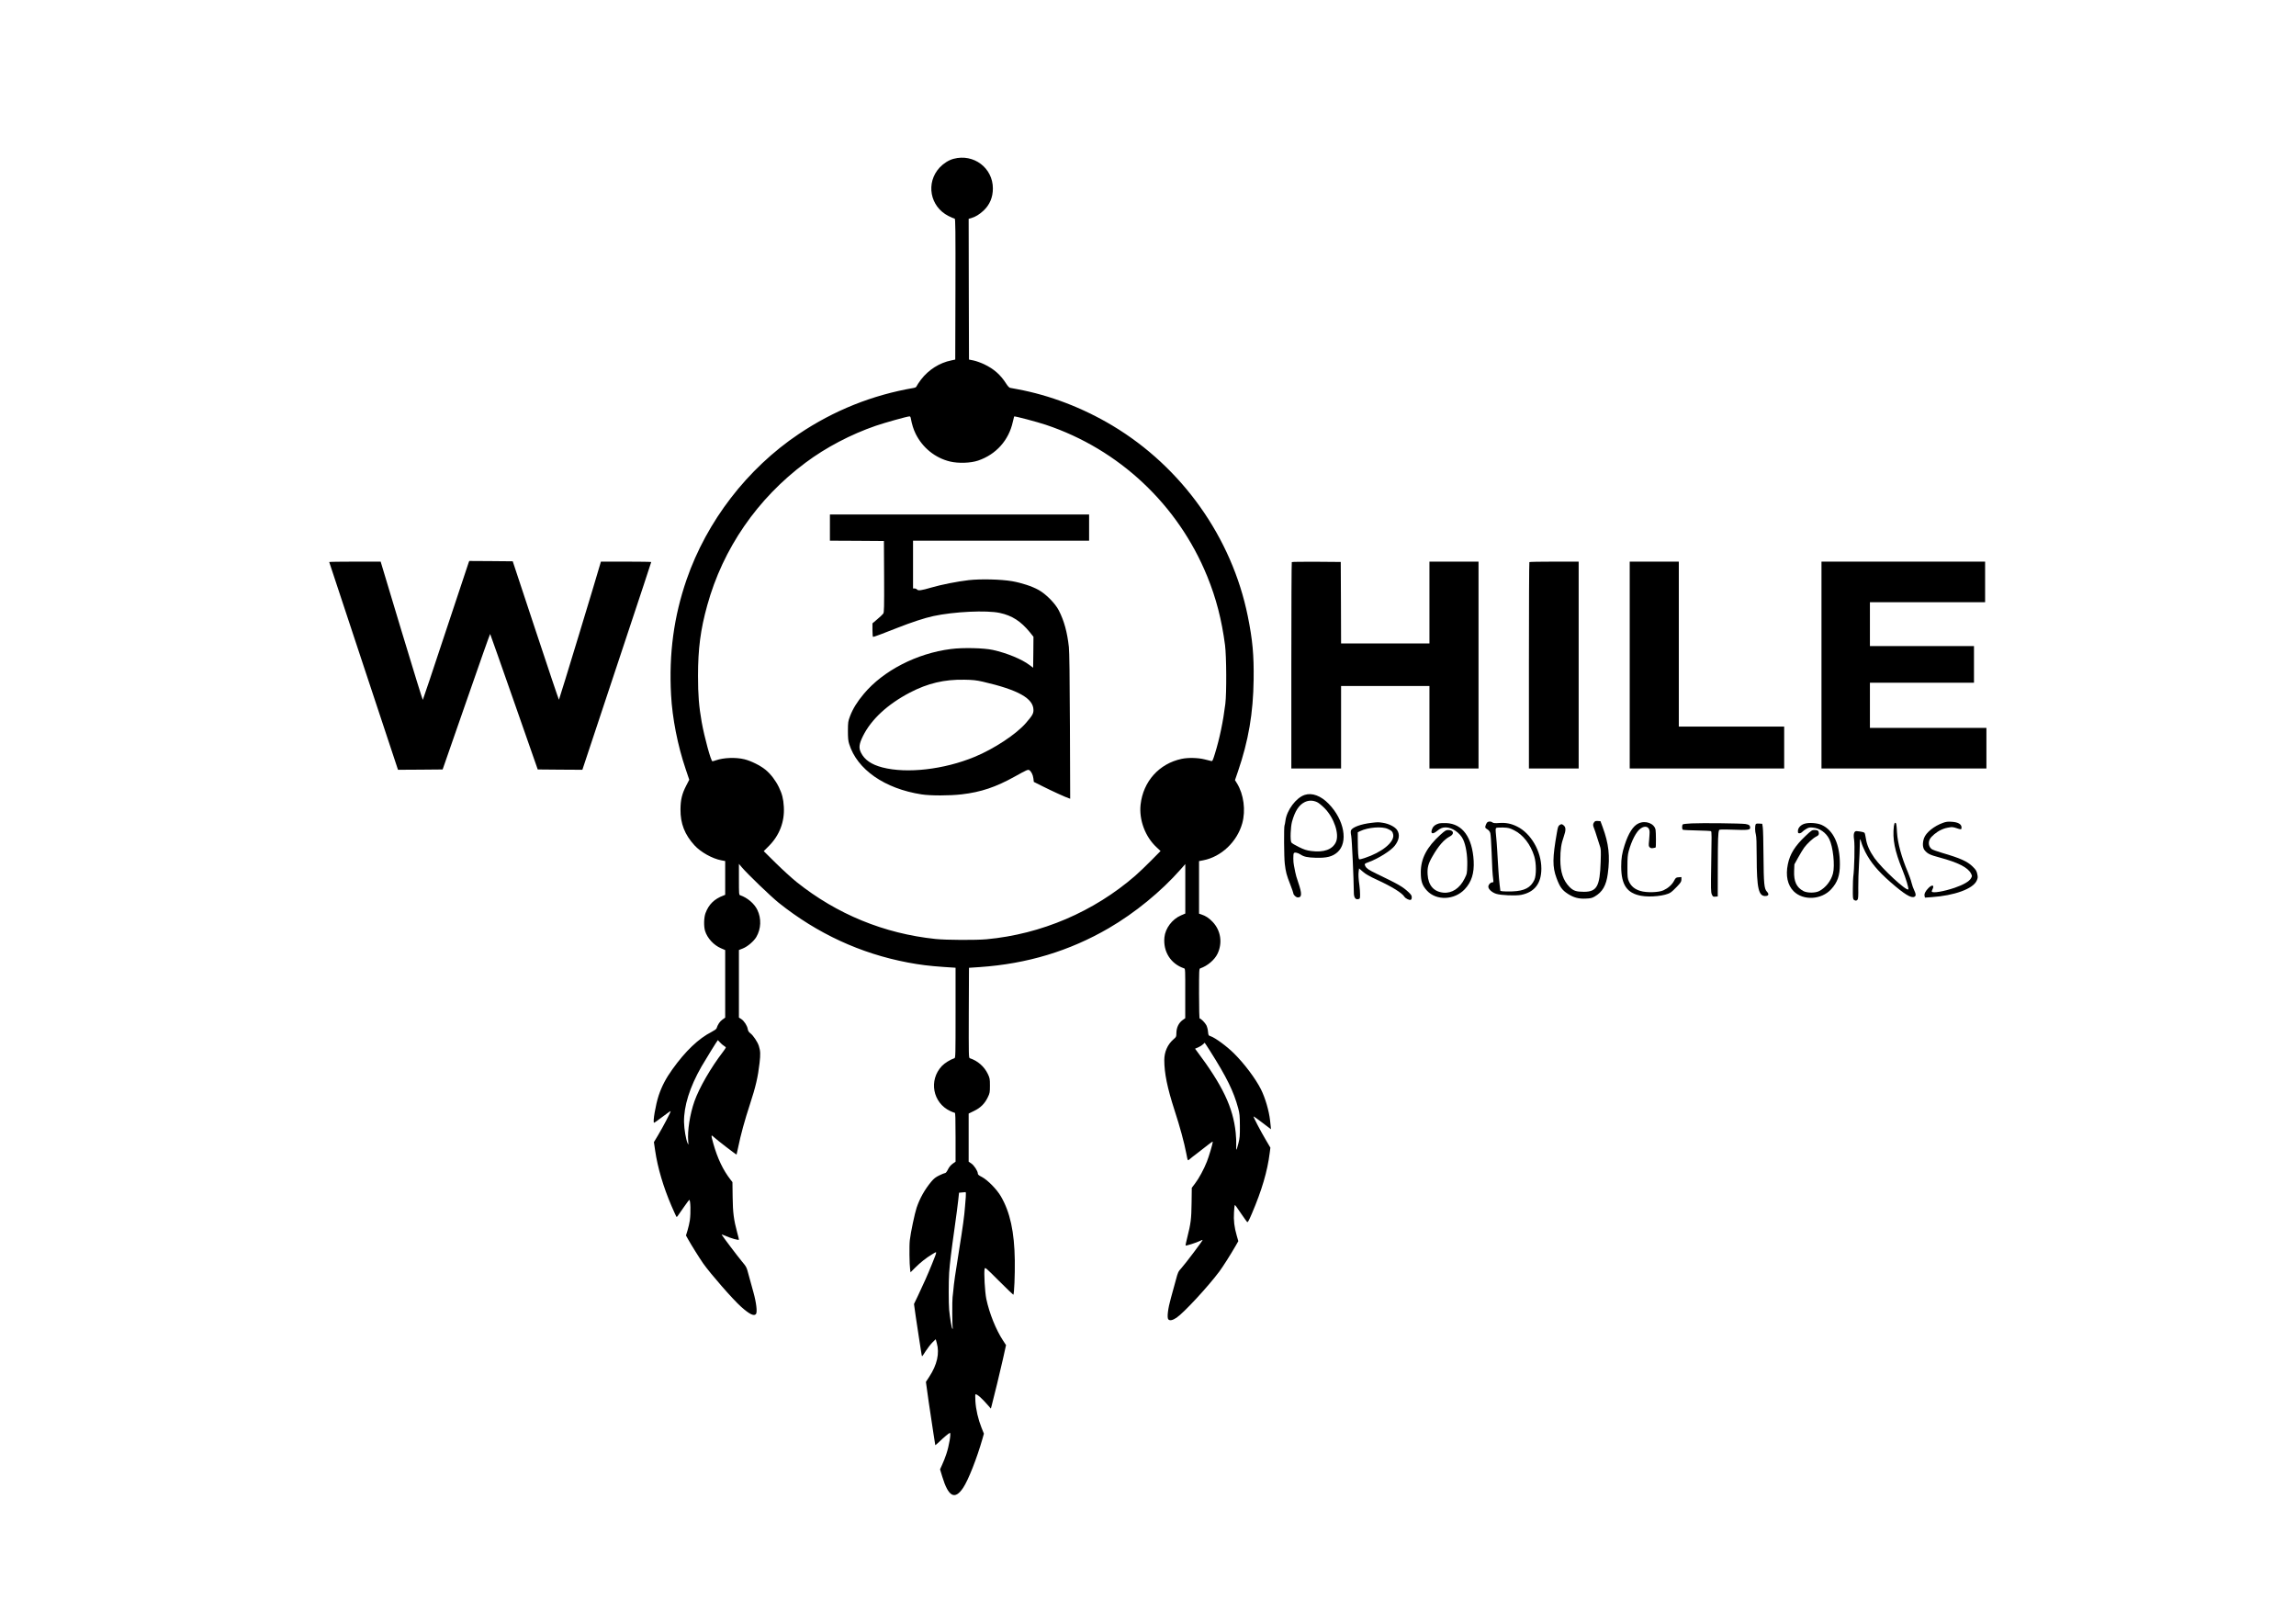 <?xml version="1.0" standalone="no"?>
<!DOCTYPE svg PUBLIC "-//W3C//DTD SVG 20010904//EN"
 "http://www.w3.org/TR/2001/REC-SVG-20010904/DTD/svg10.dtd">
<svg version="1.0" xmlns="http://www.w3.org/2000/svg"
 width="3508pt" height="2480pt" viewBox="0 0 3508 2480"
 preserveAspectRatio="xMidYMid meet">

<g transform="translate(0,2480) scale(0.1,-0.1)"
fill="#000000" stroke="none">
<path d="M14570 22374 c-76 -20 -152 -69 -214 -134 -215 -233 -148 -597 136
-740 44 -22 87 -40 94 -40 12 0 14 -163 12 -1077 l-3 -1076 -61 -13 c-180 -36
-350 -145 -463 -294 -33 -44 -62 -88 -66 -99 -4 -14 -18 -22 -43 -27 -633
-108 -1222 -344 -1759 -705 -785 -527 -1404 -1330 -1713 -2224 -195 -566 -271
-1129 -237 -1760 19 -356 100 -771 223 -1134 l55 -163 -46 -89 c-65 -125 -87
-217 -88 -364 -2 -216 64 -385 214 -549 95 -104 272 -203 410 -229 l59 -11 0
-258 0 -258 -27 -11 c-139 -52 -224 -135 -273 -267 -26 -68 -29 -204 -7 -275
35 -110 131 -215 242 -263 l65 -28 0 -516 0 -516 -43 -31 c-39 -27 -69 -72
-90 -135 -4 -10 -37 -33 -74 -52 -199 -101 -400 -292 -600 -572 -98 -136 -162
-259 -209 -399 -47 -143 -93 -409 -71 -417 3 -2 61 39 128 90 67 51 123 91
126 88 7 -6 -118 -244 -196 -374 l-60 -100 19 -130 c38 -261 125 -555 250
-846 38 -87 72 -161 75 -165 4 -3 12 1 18 11 7 9 48 68 92 132 44 64 83 116
86 116 20 0 25 -195 9 -313 -6 -41 -22 -109 -35 -153 l-24 -78 31 -56 c55 -98
171 -283 231 -370 113 -160 453 -550 581 -664 125 -112 196 -147 226 -111 23
28 6 175 -39 335 -23 80 -56 199 -73 265 -31 119 -33 121 -107 210 -63 76
-281 364 -304 402 -4 7 21 -1 55 -16 87 -39 208 -73 208 -58 0 7 -11 53 -25
102 -54 201 -68 306 -71 548 l-3 228 -29 37 c-114 146 -199 325 -263 551 -38
136 -37 143 9 99 42 -40 342 -271 346 -266 1 2 13 53 25 113 39 191 98 407
181 660 86 262 121 413 145 624 16 138 14 184 -11 264 -20 61 -85 158 -128
191 -25 19 -36 36 -41 65 -9 53 -56 125 -99 153 l-36 23 0 516 0 516 61 24
c71 28 167 110 205 175 73 125 79 282 16 413 -46 97 -154 188 -264 225 -17 5
-18 26 -18 242 l0 237 41 -49 c94 -110 443 -446 567 -546 588 -469 1248 -775
1972 -912 184 -35 332 -53 548 -68 l182 -12 0 -688 c0 -647 -1 -689 -17 -694
-64 -21 -149 -74 -192 -119 -205 -217 -140 -564 129 -689 30 -14 61 -26 68
-26 9 0 12 -81 12 -373 l0 -374 -44 -31 c-30 -22 -54 -51 -72 -87 -15 -31 -33
-55 -42 -55 -8 0 -48 -16 -88 -35 -58 -28 -85 -49 -126 -98 -98 -118 -174
-252 -223 -397 -28 -83 -91 -380 -104 -495 -10 -81 -6 -375 5 -451 l6 -41 71
71 c83 82 163 146 260 205 81 49 81 62 -3 -149 -66 -163 -130 -308 -216 -488
l-59 -123 26 -187 c15 -103 37 -245 48 -317 12 -71 27 -167 33 -213 6 -45 14
-82 17 -82 3 1 29 37 56 81 28 43 73 102 101 130 l51 50 16 -58 c45 -158 5
-332 -115 -516 l-51 -78 42 -302 c24 -166 56 -382 72 -479 16 -97 29 -180 29
-185 0 -4 28 20 63 53 65 64 150 134 161 134 20 0 -13 -200 -55 -323 -16 -49
-44 -121 -63 -161 l-33 -73 34 -112 c93 -308 192 -361 319 -170 80 120 209
449 294 745 l23 82 -37 92 c-51 128 -85 276 -93 403 -3 59 -3 107 1 107 30 0
97 -60 199 -177 l36 -42 11 39 c34 126 135 544 175 723 l46 208 -46 70 c-107
163 -208 412 -255 634 -22 105 -39 407 -26 461 7 27 14 21 221 -186 118 -118
216 -212 218 -210 13 14 25 306 22 525 -6 435 -72 738 -213 979 -61 106 -203
250 -289 295 -48 24 -63 37 -63 54 0 37 -58 125 -100 153 l-40 27 0 367 0 368
84 41 c99 48 163 112 210 211 29 60 31 73 31 175 0 103 -2 114 -32 178 -54
113 -155 202 -276 241 -16 5 -17 45 -15 693 l3 688 165 11 c722 50 1368 244
1970 594 402 234 801 561 1098 898 l72 82 0 -378 0 -378 -67 -29 c-133 -57
-238 -196 -252 -334 -22 -220 97 -407 302 -475 16 -5 17 -32 16 -383 l0 -378
-42 -30 c-57 -42 -91 -111 -93 -192 -1 -62 -2 -64 -48 -104 -88 -78 -137 -190
-137 -314 0 -201 46 -424 157 -768 84 -257 146 -488 179 -657 23 -120 21 -117
53 -88 15 14 65 53 112 88 47 35 120 92 163 127 42 35 77 57 77 50 0 -26 -59
-225 -90 -303 -45 -115 -123 -259 -181 -334 l-50 -66 -3 -229 c-3 -246 -12
-318 -67 -534 -16 -63 -27 -116 -25 -119 7 -7 173 46 219 70 22 11 41 18 42
16 6 -6 -267 -368 -324 -430 -50 -55 -54 -64 -86 -185 -19 -71 -53 -193 -75
-273 -45 -159 -62 -298 -40 -325 21 -25 65 -17 127 25 109 73 476 469 653 705
54 73 168 252 249 392 l41 72 -24 84 c-37 126 -50 235 -42 355 3 58 8 108 11
110 6 6 12 -1 108 -143 38 -55 74 -106 81 -113 10 -11 25 15 74 130 151 354
237 645 272 927 l10 78 -70 119 c-76 128 -194 353 -188 359 2 2 51 -32 108
-76 58 -45 117 -90 132 -100 l27 -20 -4 43 c-3 24 -7 66 -10 93 -16 145 -75
346 -140 475 -83 164 -252 389 -411 547 -112 111 -287 239 -358 263 -32 10
-34 14 -39 69 -2 31 -14 76 -25 98 -20 39 -83 103 -102 103 -6 0 -10 143 -10
380 0 354 1 381 18 386 110 37 220 130 265 225 78 165 49 354 -74 484 -54 58
-109 94 -171 114 l-38 13 0 401 0 402 63 12 c276 53 518 282 597 565 55 199
23 442 -80 610 l-31 50 45 131 c162 473 234 895 240 1407 5 374 -16 604 -89
965 -243 1203 -1006 2277 -2068 2913 -457 273 -958 465 -1457 557 -47 9 -95
18 -107 20 -14 3 -37 28 -59 63 -88 138 -188 226 -339 298 -49 23 -121 49
-160 57 l-70 14 -3 1075 -2 1075 42 12 c62 18 125 57 186 114 95 90 142 203
142 338 0 314 -293 535 -600 453z m-656 -3956 c21 -109 42 -175 76 -245 105
-213 299 -370 527 -424 127 -30 313 -24 428 15 274 93 469 311 530 593 10 43
19 79 20 81 7 8 350 -83 485 -128 1118 -374 2019 -1220 2465 -2315 136 -333
221 -662 272 -1050 22 -173 25 -726 5 -895 -33 -269 -88 -534 -159 -763 -33
-107 -39 -118 -57 -113 -12 3 -57 14 -101 25 -98 25 -251 29 -350 8 -345 -73
-588 -344 -628 -698 -26 -234 70 -492 244 -653 l61 -57 -143 -145 c-79 -80
-189 -185 -244 -233 -634 -550 -1434 -892 -2270 -970 -162 -15 -617 -13 -780
4 -786 82 -1508 378 -2125 871 -74 60 -217 190 -318 290 l-183 181 79 79 c162
163 242 372 228 599 -7 123 -26 196 -76 300 -51 104 -124 199 -202 264 -79 65
-219 135 -322 161 -131 33 -319 26 -437 -15 -23 -8 -47 -15 -54 -15 -22 0
-122 364 -164 600 -42 239 -56 410 -56 705 0 414 38 707 141 1077 239 867 765
1631 1501 2179 313 234 691 432 1073 564 141 48 479 143 517 144 7 1 15 -9 17
-21z m-2913 -9543 c17 -19 44 -43 60 -52 16 -10 29 -21 29 -26 0 -5 -20 -34
-43 -65 -188 -245 -364 -551 -437 -757 -69 -196 -109 -453 -95 -609 5 -60 5
-60 -10 -29 -25 55 -52 214 -54 320 -4 244 86 533 266 848 52 91 246 405 251
405 1 0 16 -16 33 -35z m7485 -127 c257 -405 363 -622 432 -878 22 -83 25
-116 26 -270 1 -153 -2 -186 -23 -268 -13 -51 -26 -94 -30 -96 -3 -2 -5 29 -3
71 2 41 -1 126 -8 189 -40 387 -201 724 -597 1251 l-24 32 49 21 c28 12 60 33
73 46 12 13 24 24 25 24 1 0 38 -55 80 -122z m-3730 -2235 c-4 -43 -9 -109
-12 -148 -9 -132 -35 -320 -89 -655 -60 -370 -81 -518 -90 -630 -4 -41 -9 -86
-11 -100 -7 -39 -5 -445 2 -464 3 -9 2 -16 -4 -16 -10 0 -38 162 -50 290 -9
99 -9 438 0 568 11 148 32 323 83 682 24 173 50 365 56 427 l12 112 46 4 c25
2 50 4 54 5 5 1 6 -33 3 -75z"/>
<path d="M12680 16740 l0 -200 413 -2 412 -3 3 -543 c2 -478 0 -545 -13 -566
-9 -13 -50 -52 -91 -86 l-74 -63 0 -103 c0 -59 4 -104 10 -104 14 0 177 61
370 138 207 82 419 152 550 180 315 68 815 92 1016 48 187 -40 320 -126 458
-294 l56 -70 -2 -236 -3 -237 -55 41 c-117 89 -348 184 -561 231 -137 30 -456
38 -640 14 -522 -66 -1034 -330 -1331 -685 -101 -120 -168 -229 -210 -339 -31
-82 -32 -93 -33 -226 0 -109 4 -153 19 -200 120 -390 542 -684 1107 -771 136
-21 428 -21 614 1 293 34 521 111 810 272 178 99 202 110 220 98 31 -19 57
-71 64 -128 l6 -52 140 -70 c133 -67 347 -165 395 -180 l21 -7 -4 1104 c-3
767 -8 1136 -16 1213 -25 228 -73 402 -154 560 -54 106 -197 251 -308 312 -99
56 -258 108 -405 134 -169 29 -482 37 -665 16 -178 -21 -415 -68 -570 -113
-153 -45 -200 -51 -218 -30 -8 9 -24 16 -37 16 l-24 0 0 365 0 365 1345 0
1345 0 0 200 0 200 -1980 0 -1980 0 0 -200z m2335 -2354 c542 -125 775 -255
775 -434 0 -54 -17 -84 -114 -196 -147 -171 -487 -396 -786 -519 -468 -193
-1033 -258 -1408 -161 -168 44 -272 115 -327 225 -37 73 -30 133 30 254 126
255 377 487 718 665 273 142 526 202 832 196 132 -2 181 -8 280 -30z"/>
<path d="M7161 16208 c-5 -13 -163 -489 -352 -1058 -188 -569 -345 -1038 -349
-1042 -3 -4 -149 469 -325 1052 l-319 1060 -393 0 c-216 0 -393 -3 -393 -6 0
-3 237 -719 526 -1590 l525 -1584 341 2 341 3 361 1037 c198 571 362 1035 365
1033 3 -3 167 -470 366 -1038 l361 -1032 341 -3 341 -2 150 452 c83 249 320
962 526 1584 207 622 376 1134 376 1138 0 3 -173 6 -385 6 l-384 0 -9 -32
c-52 -187 -627 -2078 -632 -2078 -3 0 -164 476 -356 1058 l-350 1057 -332 3
-332 2 -9 -22z"/>
<path d="M19737 16213 c-4 -3 -7 -714 -7 -1580 l0 -1573 380 0 380 0 0 630 0
630 675 0 675 0 0 -630 0 -630 375 0 375 0 0 1580 0 1580 -375 0 -375 0 0
-625 0 -625 -675 0 -675 0 -2 623 -3 622 -371 3 c-204 1 -373 -1 -377 -5z"/>
<path d="M23367 16213 c-4 -3 -7 -714 -7 -1580 l0 -1573 380 0 380 0 0 1580 0
1580 -373 0 c-206 0 -377 -3 -380 -7z"/>
<path d="M24900 14640 l0 -1580 1180 0 1180 0 0 320 0 320 -805 0 -805 0 0
1260 0 1260 -375 0 -375 0 0 -1580z"/>
<path d="M27830 14640 l0 -1580 1260 0 1260 0 0 310 0 310 -890 0 -890 0 0
345 0 345 795 0 795 0 0 280 0 280 -795 0 -795 0 0 335 0 335 880 0 880 0 0
310 0 310 -1250 0 -1250 0 0 -1580z"/>
<path d="M19934 12656 c-132 -43 -274 -234 -294 -393 -4 -34 -11 -66 -14 -72
-11 -17 -8 -493 4 -588 15 -125 27 -172 82 -311 26 -68 48 -129 48 -136 0 -27
41 -66 70 -66 63 0 64 58 5 230 -21 58 -41 130 -46 160 -6 30 -14 74 -19 98
-12 50 -13 172 -2 188 11 17 60 8 102 -20 53 -35 105 -46 231 -50 170 -5 256
17 333 84 169 149 106 496 -135 742 -119 122 -253 171 -365 134z m191 -111
c22 -10 72 -51 112 -91 146 -147 230 -398 174 -519 -52 -113 -185 -161 -377
-136 -73 10 -108 21 -191 62 -56 27 -107 58 -113 69 -19 35 -12 236 11 319 44
158 104 252 191 296 62 31 127 31 193 0z"/>
<path d="M24356 12238 c-20 -28 -20 -46 0 -94 9 -22 27 -75 40 -119 13 -44 33
-107 45 -140 20 -56 21 -72 15 -253 -12 -373 -58 -456 -256 -456 -117 0 -162
15 -221 75 -96 99 -139 227 -139 417 0 151 13 242 52 350 36 102 34 146 -5
176 -26 19 -29 19 -55 4 -24 -15 -29 -28 -44 -115 -69 -390 -70 -524 -7 -695
50 -137 86 -187 175 -244 87 -56 165 -77 269 -72 78 3 98 8 140 32 119 69 176
168 200 348 36 270 15 459 -79 714 l-33 89 -40 3 c-33 2 -44 -1 -57 -20z"/>
<path d="M22716 12228 c-8 -13 -18 -35 -21 -49 -6 -23 -1 -30 29 -48 24 -15
39 -34 46 -59 6 -20 15 -152 20 -293 8 -238 13 -327 25 -421 5 -33 3 -38 -15
-38 -28 0 -60 -35 -60 -66 0 -38 56 -89 121 -109 72 -23 297 -32 380 -16 206
41 309 175 309 402 0 264 -159 539 -372 643 -91 45 -170 60 -274 53 -62 -5
-86 -2 -100 8 -29 22 -71 18 -88 -7z m416 -111 c138 -68 253 -216 309 -397 33
-106 34 -293 2 -362 -55 -119 -151 -169 -336 -176 -65 -2 -132 -1 -150 2 l-33
6 -12 98 c-6 53 -14 142 -17 197 -3 55 -8 127 -10 160 -2 33 -7 110 -10 170
-3 61 -11 159 -17 219 -9 90 -9 110 3 118 8 5 55 7 105 6 82 -3 100 -8 166
-41z"/>
<path d="M29688 12230 c-138 -49 -262 -149 -292 -236 -25 -74 -21 -146 10
-183 45 -54 81 -72 232 -112 283 -77 428 -151 476 -243 19 -39 19 -39 0 -74
-26 -47 -115 -99 -250 -145 -166 -56 -332 -84 -348 -59 -3 5 2 21 10 36 33 65
-4 77 -60 21 -47 -47 -69 -91 -61 -122 l6 -26 99 7 c354 24 637 128 692 253
18 42 19 52 8 102 -10 46 -21 64 -69 111 -82 81 -188 129 -466 210 -75 22
-147 48 -160 58 -45 33 -58 98 -30 151 22 44 103 111 170 142 55 25 76 31 156
43 14 2 50 -4 80 -15 72 -25 79 -24 79 9 0 52 -53 82 -153 88 -55 4 -85 0
-129 -16z"/>
<path d="M20951 12229 c-156 -18 -287 -66 -309 -113 -6 -15 -6 -42 3 -86 11
-54 38 -657 40 -867 0 -75 25 -110 69 -99 25 6 26 10 26 72 0 36 -4 95 -9 132
-15 104 -19 173 -12 221 l6 44 58 -50 c42 -37 99 -70 215 -123 232 -107 383
-201 420 -260 16 -26 75 -55 96 -47 10 4 16 18 16 39 0 26 -10 41 -50 79 -89
83 -149 118 -490 282 -119 58 -149 78 -169 114 -18 35 -14 39 52 63 144 52
342 176 399 252 67 88 79 170 34 238 -32 49 -128 97 -217 110 -72 11 -75 11
-178 -1z m254 -93 c60 -27 74 -43 82 -89 18 -113 -174 -269 -440 -356 -37 -13
-73 -21 -80 -18 -14 5 -21 118 -22 312 l0 100 36 18 c120 58 334 76 424 33z"/>
<path d="M25035 12221 c-83 -37 -155 -151 -213 -332 -40 -125 -52 -200 -52
-329 1 -278 88 -406 305 -445 140 -26 368 -1 446 48 20 12 66 54 102 93 58 61
67 77 67 108 l0 37 -42 -3 c-40 -3 -45 -6 -71 -55 -32 -60 -91 -112 -163 -145
-73 -33 -257 -38 -351 -9 -85 25 -142 72 -174 143 -22 49 -24 65 -24 223 0
136 4 184 19 240 44 161 116 300 180 346 74 55 141 29 140 -54 0 -23 -4 -80
-8 -127 -8 -76 -7 -88 9 -104 14 -13 28 -17 53 -12 19 3 36 7 38 9 7 6 6 232
-1 270 -18 97 -152 148 -260 98z"/>
<path d="M21981 12219 c-51 -16 -82 -40 -97 -76 -34 -79 0 -97 72 -38 51 42
83 55 133 55 97 0 217 -82 265 -183 43 -89 68 -246 64 -394 -3 -126 -4 -131
-41 -205 -73 -148 -192 -227 -323 -215 -148 14 -232 111 -242 278 -6 106 9
164 74 276 92 161 178 259 265 304 74 37 60 99 -23 99 -35 0 -48 -8 -120 -72
-208 -188 -300 -364 -300 -573 0 -139 22 -203 95 -282 143 -155 419 -145 576
22 104 110 147 246 137 433 -21 361 -170 567 -419 578 -45 2 -97 -1 -116 -7z"/>
<path d="M25845 12221 c-66 -3 -126 -10 -132 -14 -16 -10 -17 -73 -1 -83 6 -4
104 -9 217 -11 113 -2 209 -7 213 -11 11 -11 11 -66 3 -512 -6 -373 -5 -419 9
-453 16 -35 19 -38 54 -35 l37 3 1 465 c1 418 4 503 19 548 4 11 42 12 204 7
230 -9 271 -4 271 28 0 37 -16 50 -72 59 -67 10 -662 17 -823 9z"/>
<path d="M27568 12215 c-58 -19 -98 -64 -98 -111 0 -29 3 -34 23 -34 13 0 32
9 43 21 10 12 38 32 62 46 37 22 52 25 101 20 103 -9 200 -77 249 -174 59
-115 90 -407 57 -529 -30 -112 -110 -214 -208 -266 -59 -32 -184 -32 -243 -1
-106 56 -148 148 -142 306 l4 102 58 105 c32 58 73 125 91 150 47 63 133 144
183 169 34 17 42 27 42 49 0 39 -17 52 -66 52 -39 0 -48 -6 -137 -90 -162
-153 -239 -276 -271 -433 -36 -174 -5 -319 89 -413 146 -146 425 -131 573 31
97 106 133 209 133 380 1 306 -98 520 -277 602 -68 31 -197 40 -266 18z"/>
<path d="M28936 12178 c-23 -196 12 -376 130 -665 54 -132 101 -289 90 -300
-29 -29 -400 315 -517 479 -73 104 -117 202 -130 295 -7 43 -16 83 -21 89 -8
11 -50 20 -118 27 -41 4 -56 -41 -42 -128 13 -86 4 -461 -13 -574 -3 -13 -5
-94 -6 -179 -1 -139 1 -157 17 -169 24 -17 39 -16 55 3 10 12 13 56 11 183 -1
91 4 252 11 356 6 105 12 234 12 287 0 54 3 98 6 98 3 0 11 -24 19 -52 7 -29
34 -93 59 -143 84 -162 192 -292 386 -462 211 -184 316 -249 365 -223 26 14
25 40 -3 98 -13 26 -32 78 -41 116 -9 39 -35 111 -56 161 -96 226 -157 448
-166 608 -7 125 -11 147 -28 147 -9 0 -15 -18 -20 -52z"/>
<path d="M26824 12205 c-12 -29 -10 -109 3 -154 9 -31 13 -133 13 -340 1 -488
29 -610 142 -599 43 4 48 31 13 68 -40 42 -48 121 -51 545 -1 209 -6 405 -11
435 l-8 55 -48 3 c-36 2 -49 -1 -53 -13z"/>
</g>
</svg>
